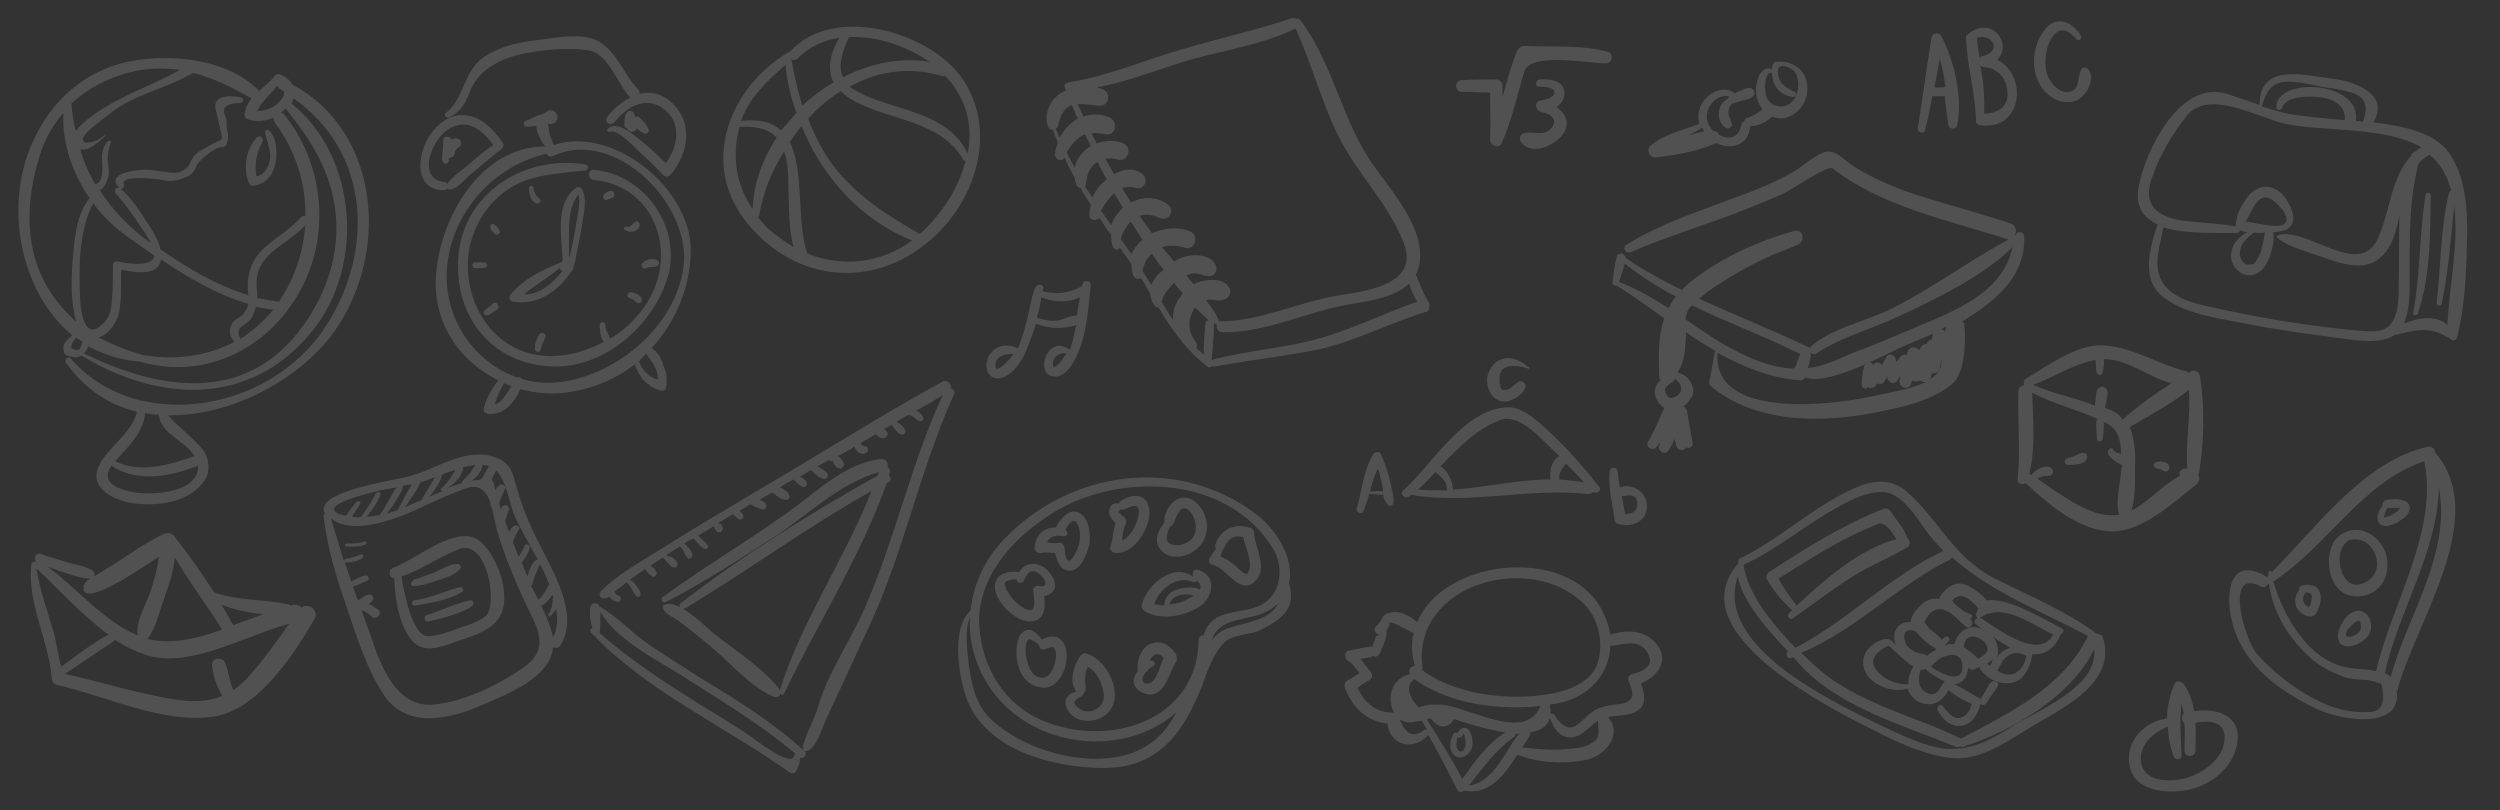 <svg id="Layer_1" xmlns="http://www.w3.org/2000/svg" viewBox="-467 345.8 343.1 111.2"><rect x="-467" y="345.8" width="343.1" height="111.2" fill="#333333" stroke="none"/><style>.st0{opacity:.15}.st1{fill:#fff}</style><g id="XMLID_69421_" class="st0"><g id="XMLID_69657_"><path id="XMLID_69673_" class="st1" d="M-452.4 364.5s0 .1 0 0c.1.1.1 0 0 0z"/><path id="XMLID_69659_" class="st1" d="M-426.9 357.4c-.3-.6-.9-1.1-1.7-1.4-.4-.1-.7.1-.8.4 0 0-.1 0-.1.1-.6.6-1.3 1.2-1.9 1.8-4.2-4.3-11.5-5.1-17.1-4.2-6.7 1.1-11.6 5.5-14.2 11.6-3.7 8.7-1.5 20.2 5.6 26.1-.4.5-1.1.9-1.2 1.5 0 .3 0 .9.2 1.1.3.3.8.3 1.2.4.4.1.7 0 1.1-.2 10.7 6.5 23.2 7 31.6-3.3 7.3-8.9 6.3-24-2.8-31.3.1-.2.2-.5.3-.7 10.4 7.3 11.2 20.8 4.4 31.3-5.3 8.2-16 12.3-25.1 10.2h-.2c-3.6-.9-7-2.7-9.7-5.8-.3-.4-.9.1-.7.5 2.6 3.7 6 5.9 9.8 6.8-.6 2.9-4.2 5-5.3 7.6-1.3 3.1 2.5 4.7 5 5 3.3.4 7.6-.2 9.6-3.2.8-1.2.6-3-.2-4.1-1.4-1.8-3.3-3-4.8-4.8 8.3.1 17.2-4.5 22.1-10.6 8.4-10.7 7.3-28.2-5.1-34.8zm-2 .1c0 .2.1.4.3.5.2.1.4.2.6.4v.1c0 .6-.5 1.1-.8 1.4-.7.7-1.9 1.2-2.9 1.1.6-1.3 1.9-2.3 2.8-3.5zm-11.6-1.7c2.8.7 5.4 2 8 3.5-.4.6-.8 1.2-.9 2-.1.4.1.8.5.9 1.2.4 2.4.2 3.5-.3-.1.2-.1.4.1.7 2.9 3.9 4.3 8.4 4.2 12.9-.2-.1-.4-.1-.6.1-3 3.4-6.9 3.9-7.3 9 0 .6 0 1.2.1 1.7-4.3-1.3-8.4-3.7-12.1-6.3-.2-1.1-.8-2.1-1.5-3.2-1.1-1.6-2.4-3.9-4-5.1.3.1.6-.2.5-.6-.6-1.4 5-.7 5.3-.6 1.3.3 2.3 0 3.5-.5.6-.3 1-.9 1.2-1.5s2.6-2.6 3.4-2.5c.3 0 .6-.1.7-.4.5-1.4-.1-1.8 0-3.1 0-.3-.1-.5-.2-.8-.7-1.5.8-1.7 2.1-1.8.4 0 .5-.6.1-.7-1.1-.3-4-.5-3.5 1.6.2.9.4 1.7.6 2.6.5 2 .3 1.4-1.3 2.3-.7.4-2 1-2.4 1.7-.6.9-.4 1.4-1.8 2-1.1.4-3.5-.4-4.9-.3-1.4 0-5.4.6-3.4 2.5-.4-.2-.9.4-.5.8 1.3 1.4 2.4 3 3.4 4.5.5.7 1 1.5 1.4 2.2h-.1c-2.9-2.1-5.2-4.5-6.9-7.2.1 0 .1-.1.2-.1.5-.4.8-1.1 1-1.9.1-.6 0-1.2-.1-1.8-.1-1 .1-1.8.4-2.7.1-.2-.2-.4-.4-.2-.6.6-.8 1.4-.8 2.2 0 .9.4 3.3-.9 3.7-.9-1.5-1.6-3.1-2.1-4.8 1.2.3 2.5-1 3.4-1.8.1-.1 0-.2-.1-.1-1.6 1.4-4.3 1.4-2.1-.7.9-.8 2-1.6 3-2.4 3.3-2.6 7.6-3.3 11.3-5.5-.1.1 0 .1 0 0zm5.7 36.9c-3.8 2-8.2 2.6-12.8 1.8-.1-.1-.1-.1-.2-.1-2.1-.6-3.9-1.4-5.7-2.3 1.3-.3 2.3-1.8 2.7-2.9.3-1 .4-2.3.4-3.4v-2.4c0-.9.1-.5 1.1-.4 1.2.2 3.8.5 4.3-1.2 0-.1.1-.2.1-.4 3.7 2.5 7.8 4.9 12 6.1-.1.4-.3.9-.7 1.4-.4.5-1.4.8-1.6 1.4-.5 1.1-.2 1.7.4 2.4zm-21.2-6c-.2-3.9-.2-9.3 1.8-13 1.3 1.8 2.9 3.3 4.7 4.6 1.2.8 2.4 1.7 3.7 2.6-.3 1.7-4 1-5 .8-.3-.1-.7.1-.7.5 0 1.4 0 2.9-.1 4.3-.1 1.6-.2 3-1.7 4.1-2.4 1.9-2.7-3.2-2.7-3.9zm23.6 2.6c.2-.5.4-.9.5-1.4.8.2 1.6.3 2.4.4-1.3 1.6-2.8 2.9-4.5 4-1-1.9 1-1.7 1.6-3zm.7-2.6v-.8c-.8-5.3 3.8-6.1 6.6-9.2-.2 2.9-1 5.8-2.4 8.5-.4.7-.8 1.4-1.2 2-1-.1-2-.3-3-.5zm-17.4-31c2.4-.6 4.7-.6 6.8-.3-4.5 2.5-9.4 3.9-13.3 7.3-.2.2-.7.6-1 1.1-.3-1.2-.5-2.5-.6-3.8 2.2-2 4.9-3.5 8.1-4.3zm-11.9 28.6c-2.7-5.3-2.3-11.5-.6-17 .7-2.3 1.8-4.3 3.3-6-.2 4.1 1.2 8.2 3.6 11.7-1.4 1.7-1.8 3.8-2.1 6.1-.3 2.8-.6 6.3-.1 9.2.1.6.2 1.1.4 1.7-1.8-1.6-3.3-3.4-4.5-5.7zm5 9.3c-.3.4-.8.2-1.2 0 0-.2 0-.5.1-.7.2-.3.4-.5.5-.8l.9.6c-.1.4-.2.7-.3.9zm35.1-18.1c.5 5.7-1.6 11.3-5.1 15.8-7.8 10-19.5 7.9-29.5 3 0 0 .1 0 .1-.1.2-.2.4-.5.5-.9 2 1.1 4.3 1.9 6.9 2.1h.1c8.4 2.5 16.9-1.2 21.5-8.7 4.9-7.8 4.1-18.1-1.6-25.2-.1-.1-.3-.2-.4-.3.2-.2.4-.3.6-.5 3.7 4.6 6.4 8.9 6.9 14.8zm-28.5 37.7c-1.6-.4-3.6-1.2-2.5-3.2.1-.1.1-.2.2-.3 3.5 2.4 8.1 1.5 11.9 0v.1c0 3.9-7.2 4.1-9.6 3.4zm9.1-4.8c-3.4 1.2-7.5 2.4-10.9.7.6-.7 1.3-1.4 1.9-2.1 1.1-1.3 2.1-2.8 2.2-4.5.6.1 1.2.2 1.9.2.2 2.7 3.7 3.6 4.9 5.7z"/><path id="XMLID_69658_" class="st1" d="M-430.1 363.7c-.2-.2-.6 0-.5.3.2 1.2.7 2.1.7 3.3-.1 1.2-.7 2.5-1.9 2.7-.3-1.6 0-3.2.8-4.7.3-.5-.4-1.1-.8-.6-1.5 1.7-1.8 4.1-1.1 6.1.1.2.3.5.6.5 1.6-.2 2.6-1.2 3-2.7.4-1.3.4-3.9-.8-4.9z"/></g><g id="XMLID_69637_"><path id="XMLID_69645_" class="st1" d="M-393 420.4c-1.5-2.9-2.6-5.7-3.4-8.8-.5-2-1.6-2.9-3.6-3.3-3.1-.6-6.3 1.2-9.1 2.3-2.1.8-4.4 1.1-6.6 1.6-1.1.3-8.1 1.7-6.7 4.1-.1 0-.2.2-.2.3.5 4.2 1.7 8.3 3.1 12.3 1.4 4.1 2.8 8.7 5.2 12.3 3.2 4.8 9.3 3.2 13.6 1.3 3.2-1.4 9.3-3.7 9.6-7.9.3.2.7.2 1-.2 2.7-4.3-1.1-10.3-2.9-14zm.1 2.8c.5.9.9 1.9 1.3 2.8-.5.8-.8 1.5-1.5 2.1-.2-.4-.5-.9-.7-1.3l-.3-.6s0-.1.1-.1c.2-.5.3-1 .5-1.5s.4-.9.6-1.4zm-6-12.8c1.5 1.5 1.8 4.6 2.6 6.4.7 1.5 1.9 3.6 3.1 5.8-.1 0-.2 0-.3.1-.6.5-.9 1.4-1.1 2.2-.3-.6-.5-1.2-.8-1.8.4-.7.9-1.3 1.1-2.1.1-.4-.5-.7-.7-.3-.2.5-.5 1-.8 1.5-.3-.6-.5-1.3-.8-1.9.1-.6.4-1.2.8-1.8.3-.4-.3-.8-.7-.5-.3.2-.5.5-.6.9-.2-.5-.4-1.1-.6-1.6.2-.5.3-.9.5-1.4.3-.6-.6-1.1-.9-.5-.1.1-.1.2-.1.4l-.3-.9c.2-.7.5-1.3.8-2 .2-.5-.5-.8-.8-.5-.2.2-.4.4-.5.7-.1-.4-.2-.7-.3-1.1 0-.1-.1-.2-.2-.3.1-.5.4-.9.6-1.3zm-1.9-.6v-.2c.4 0 .7.1.9.2-.4.6-.7 1.3-1.1 1.8-.4.1-.9.1-1.3.2.7-.5 1.3-1.2 1.5-2zm-2.6.1c.5-.1 1.1-.2 1.7-.3-.3.3-.5.7-.7 1-.3.4-.7.8-1.1 1.2-.1.1-.1.2-.1.3-.6.2-1.2.4-1.9.6 1-.6 1.9-1.5 2.1-2.8 0 .1 0 .1 0 0zm-1.1.4c-.5.9-1.1 1.8-1.9 2.5-.2.1-.1.3.1.4-.6.3-1.2.5-1.8.8.7-.8 1.3-1.7 1.7-2.7v-.3c.5-.3 1.2-.5 1.9-.7zm-2.8 1l-1.8 3v.1c-.8.3-1.5.7-2.3 1 .7-1.1 1.6-2.2 2.1-3.4.7-.2 1.3-.5 2-.7zm-4.5 1.2c.4-.1.8-.2 1.2-.2h.1c-.7 1.1-1.3 2.4-1.9 3.5-.5.2-1 .3-1.5.5.8-1 1.5-2.2 2.1-3.3.1-.3.1-.4 0-.5zm-5 1.1c1.4-.4 2.8-.7 4.2-.9-.8 1.2-1.4 2.6-2.3 3.8-.6.1-1.2.2-1.8.2.8-.9 1.5-1.9 1.9-3 .1-.3-.4-.6-.6-.2-.6 1.1-1.3 2.3-2.1 3.3-.4 0-.8 0-1.2-.1.3-.6.8-1.1 1.1-1.7.2-.3-.2-.6-.5-.3-.5.6-1 1.2-1.4 1.9-.3-.1-.5-.1-.8-.2-2.9-1.1 2.5-2.5 3.5-2.8zm21.2 24.1c-3.4 2.3-7.8 4.4-11.9 4.8-6 .5-7.8-7.3-9.4-11.6-.2-.5-.3-.9-.5-1.4.5.2 1 .5 1.4.9.6.6 1.6-.4.9-.9-.4-.3-.8-.6-1.3-.8.2-.2.5-.3.6-.6.1-.2 0-.6-.3-.7-.7-.1-1.2.5-1.8.8-.2-.6-.4-1.3-.7-1.9.7-.2 1.3-.5 2-.8.4-.2.1-.8-.3-.7-.7.1-1.3.5-1.9.8l-.9-2.7c0 .1.1.1.2.1.8 0 1.6-.2 2.2-.6.3-.2.1-.6-.2-.5-.6.2-1.3.5-2 .6-.2 0-.3.2-.3.3-.6-2-1.2-3.9-1.8-5.9 3.1 2.7 10-.3 12.7-1.6 1.9-.9 3.9-1.8 5.9-2.5 1.8-.6 2.7.4 3.3 1.9v.4c0 .2.1.3.2.4.3 1.1.5 2.2.7 3.1 1.2 4 2.8 7.7 4.6 11.4 1.8 3.5 1.9 5.6-1.4 7.7zm4.5-4.4c-.3-1.5-.9-2.9-1.6-4.3.6-.4 1.2-1 1.5-1.6 0 .1.1.2.1.3v.1c-.1.8-.1 1.5-.6 2.2-.2.2.1.6.3.3.3-.3.5-.6.7-.9.3 1.3.2 2.7-.4 3.9z"/><path id="XMLID_69642_" class="st1" d="M-401.1 420.1c-3.1-2.6-8.9 2.6-11.9 3.6-.8.3-.6 1.4.1 1.5.1 3.1 1 8.4 3.7 9.4 1.6.6 3.8-.4 5.2-.9 1.6-.5 3.8-1.2 5-2.5 2.7-2.7.4-9-2.1-11.1zm1.1 9.8c-.5 1-2.8 1.7-3.7 2-1.4.5-2.9 1.1-4.4 1.2-2.2.3-3.4-5.6-3.8-8.2 2.8-.9 5.3-2.8 8.1-3.8 3.5-1 4.9 6.5 3.8 8.8z"/><path id="XMLID_69641_" class="st1" d="M-404.2 423.2c-1.2 0-2.5.9-3.5 1.3-.6.2-1.2.4-1.7.6-.2.1-.5.2-.7.2-.1 0-.2.2-.3.3-.2.1-.3.5 0 .6 1 .1 2-.3 3-.6 1.1-.4 2.9-.8 3.6-1.8.1-.3-.1-.6-.4-.6z"/><path id="XMLID_69640_" class="st1" d="M-404 426.4c-2.1.6-4 1.5-6.2 1.8-.4.1-.3.8.1.7 2.1-.3 4.5-.7 6.4-1.8.5-.2.2-.9-.3-.7z"/><path id="XMLID_69639_" class="st1" d="M-402.5 428.2c-2 .4-3.9 1.4-5.9 2-.6.2-.3 1 .2.9 2-.5 4.2-1 6-2.1.4-.3.1-.9-.3-.8z"/><path id="XMLID_69638_" class="st1" d="M-416.9 420.1c-.8.3-1.8.3-2.6.3-.2 0-.2.4 0 .4.9 0 1.9.1 2.7-.3.2-.1.1-.4-.1-.4z"/></g><g id="XMLID_69611_"><path id="XMLID_69632_" class="st1" d="M-377.6 393.6c3.4-3.7 5.4-8.5 5.4-13.6-.1-8.4-10.7-17-18.8-14.3-.2-.5-.5-1.1-.6-1.6-.1-.4-.1-.9-.2-1.3h.1c.6.1 1.2-.2 1.2-.9s-.8-1.3-1.4-.8c-.4.3-.9.4-1.4.6s-1 .5-1.6.7c-.4.2-.2.8.2.8s.8-.1 1.3-.1c0 .5.2 1 .4 1.4.2.5.5.9.8 1.4-9.1 0-14.7 10.3-15 18.3-.2 6.3 3.5 11.3 8.6 13.8-.9 1.1-1.6 2.4-2 3.8-.1.4.2.8.6.8 1.1.1 2.1-.3 2.9-1.1.6-.6 1.2-1.5 1.5-2.3 2.2.6 4.5.8 6.8.4 3.3-.5 6.4-1.8 8.9-3.8.6 1.8 1.8 3.1 3.6 3.6.3.1.7-.1.7-.4.2-1.1.1-2.1-.4-3.1-.2-.9-.8-1.9-1.6-2.3zm-21.5 7.7c.3-1 .7-2 1.3-2.9.3.1.6.3 1 .4-.7 1-1.2 2.2-2.3 2.5zm9.9-3.2c-2.2.4-4.3.3-6.2-.3-.1-.2-.4-.3-.6-.2-5.8-2-9.9-7.8-9.7-14.3.3-7.9 6.2-14.7 13.7-16.4.2.3.5.5.9.3 8.6-4 19.1 6.8 17.9 15.3-1.1 7.8-8.5 14.2-16 15.6zm9.9-2.7c-.1 0-.1-.1 0 0 .3-.4.7-.7 1-1.1.3.6.8 1.1 1.1 1.7.3.6.5 1.2.5 1.9-1.2-.3-2.1-1.2-2.6-2.5z"/><path id="XMLID_69631_" class="st1" d="M-385.5 369.1c-.9-.1-.9 1.3 0 1.4 7.6.7 11 8.4 8.3 14.9-1.2 2.9-3.4 5.3-6.1 6.9 0-.3-.2-.5-.3-.8-.2-.3-.3-.7-.3-1.1 0-.5-.8-.5-.8 0 0 .4.1.8.1 1.2.1.4.2.9.5 1.1-1.9 1-3.9 1.7-6 1.9-7.5.8-12.7-5.3-12.7-12.4 0-4.1 2.1-8.1 5.5-10.4 3.1-2.1 7-2.2 10.6-2.6.4 0 .6-.7.1-.8-8-1.4-16.3 3.5-17.4 11.8-1.1 8.5 4.2 15.7 13 15.9 7 .1 13.3-5.4 15.5-11.8 2.3-6.8-2.7-14.5-10-15.2z"/><path id="XMLID_69630_" class="st1" d="M-393 391.7c-.4.6-.6 1.3-.6 2 0 .4.7.6.8.1.1-.6.4-1.2.7-1.8.1-.5-.7-.7-.9-.3z"/><path id="XMLID_69629_" class="st1" d="M-399.4 387.5c-.3.4-.8.6-1.1.9-.4.4.2.9.6.6s.9-.5 1.2-.8c.4-.4-.3-1.2-.7-.7z"/><path id="XMLID_69628_" class="st1" d="M-400.6 381.8h-1.2c-.5 0-.5.8 0 .8h1.2c.6 0 .6-.8 0-.8z"/><path id="XMLID_69627_" class="st1" d="M-398.7 377c-.1-.1-.2-.2-.3-.2-.1-.4-.8-.3-.7.1 0 .4.3.8.6 1 .2.2.6.1.7-.2 0-.3-.2-.5-.3-.7z"/><path id="XMLID_69626_" class="st1" d="M-393 373c-.5-.3-.7-.9-.8-1.4 0-.4-.6-.4-.6 0 0 .8.2 1.8 1 2.1.4.2.8-.4.4-.7z"/><path id="XMLID_69625_" class="st1" d="M-383.3 372c-.3.1-.6.2-.8.5-.4.5.2 1 .6.6-.1.1.1 0 .1 0 .1 0 .1-.1.2-.1.8 0 .6-1.2-.1-1z"/><path id="XMLID_69624_" class="st1" d="M-379.9 376.3c-.4.3-.6.8-1.1.6-.3-.1-.5.4-.2.5.7.4 1.9.2 2-.7 0-.4-.4-.7-.7-.4z"/><path id="XMLID_69623_" class="st1" d="M-376.8 381.5c-.6-.3-1.6-.1-2 .4-.4.3.1 1 .5.7s1 0 1.5-.3c.3-.2.3-.6 0-.8z"/><path id="XMLID_69622_" class="st1" d="M-380.5 385.9c-.4 0-.6.7-.1.8.2 0 .4.2.6.3.2.2.4.4.7.4.2 0 .4-.2.4-.4 0-.7-1.1-1.1-1.6-1.1z"/><path id="XMLID_69618_" class="st1" d="M-387.3 371.6c-.1-.1-.4-.2-.5-.1-3.1 1.9-2.1 6.9-2 9.8 0 .1 0 .2.1.2l-.1.1c-.1 0-.1.1-.2.2-2.5 1-5.2 2.3-6.9 4.4-.3.3-.2.9.3 1 3.2.6 6.2-1.4 7.9-4 0 0 0-.1.1-.1.1-.1.1-.2.2-.3.1-.1.1-.2.1-.3.1-.2.1-.3.1-.5 0 0 .1-.1.1-.2.4-2 .8-3.9 1.1-5.9.2-1.3.6-3.3-.3-4.3zm-7.8 14.6c1.6-1.3 3.3-2.3 4.9-3.6.1.2.2.3.4.4-1.4 1.7-3.2 3.3-5.3 3.2zm7.2-9.8c-.2 1.5-.6 3.1-.9 4.6h-.1c.1-2.6-.5-6.4 1.3-8.5.3 1.1-.2 3.3-.3 3.9z"/><path id="XMLID_69615_" class="st1" d="M-398 365.4c-1.3-1.9-3-3.7-5.4-3.8-1.9-.1-3.5 1.2-4.5 2.6-1.8 2.4-2.5 7.7 1.8 7.7.2 0 .4-.1.5-.3 0 .1.1.2.3.2.9.1 2.2-1.5 2.8-2 1.5-1.2 2.9-2.5 4.4-3.6.1-.2.3-.5.1-.8zm-4.8 3.1c-.7.6-2.4 1.7-2.8 2.6 0-.2-.2-.3-.4-.3-3.1-.4-2.3-3.8-1-5.7.8-1.2 2-2.1 3.4-2.2 1.8-.1 3.3 1.4 4.3 2.8-1.2.8-2.4 1.8-3.5 2.8z"/><path id="XMLID_69614_" class="st1" d="M-404.6 364.8c-.2.1-.3.1-.4.2-.2-.6-1.2-.6-1.2.1.1.9-.2 1.8-.1 2.7 0 .6.9.6.9 0v-.3c.3 0 .7-.2.8-.6 0-.5.3-.7.7-1 .5-.5-.1-1.3-.7-1.1z"/><path id="XMLID_69613_" class="st1" d="M-374.8 359.9c-1.4-1.3-2.9-1.6-4.4-1.2 0-.2 0-.4-.2-.6-2.1-2.2-2.8-5-5.4-6.6-2.2-1.3-6.1-.5-8.4-.2-2.6.3-5 .8-7.2 2.2-3.1 2-2.8 5.8-5.4 7.8-.4.3.1.8.5.6 1.7-.9 2.2-2 2.9-3.8 1.3-3 4.5-4.4 7.5-5 2.8-.5 5.8-.8 8.6-.4s4 4.6 5.8 6.5c-1.2.6-2.4 1.6-3.2 2.7-.5.7.6 1.3 1.1.6 1.8-2.3 4.7-3.7 7.1-1.4 2.1 2 1.4 5-.1 7.1-1.4-1.3-2.7-2.6-4.2-3.7-.9-.7-2.8-2.1-3.8-1-.2.2.1.5.3.4.9-.5 3.3 2 3.8 2.5 1.2 1.1 2.4 2.2 3.5 3.4.3.3.7.3 1 0 2.5-2.9 3.2-7.1.2-9.9z"/><path id="XMLID_69612_" class="st1" d="M-378 363.5c-.2-.4-.3-.6-.6-.9-.2-.2-.5-.7-.9-.8h-.4v-.2c-.1-.7-.9-.8-1.2-.2-.2.5-.2 1.1-.2 1.6 0 .3.2.4.4.4.1.7 1.1.6 1.3 0 .3.3.6.5 1 .7.3.2.8-.2.6-.6z"/></g><g id="XMLID_69602_"><path id="XMLID_69604_" class="st1" d="M-130.8 366.9c-2.2-3.2-6.9-3.8-10.4-4.3h-.1c2.3-3.7-2.2-5.6-5.6-6-4-.5-10-2.2-10 3.6-1.5-.5-2.9-1-4.4-1.5-6.5-2.1-11.3 7.8-12.2 12.8-.5 2.7.7 4.2 2.6 5.1-1.1 3.4-2.4 7.9 1.1 10.2 3 2.1 6.8 2.6 10.4 3.3 4.4.9 8.9 1.5 13.4 2.1 2.4.3 5.5.9 7.6-.4 2.5-.6 4.8-1.3 7.1.2.1.1.3.1.4.1.2.5 1 .6 1.1 0 1.2-4.7 1.3-9.7 1.4-14.5 0-3.6-.3-7.5-2.4-10.7zm-22.3-9.9c1.6 0 3.2.4 4.7.7 1.4.2 2.8.4 4.1.8 2.3.7 2.2 2.2 1.6 4-.3 0-.7-.1-1-.1.9-5.4-10.8-6.2-10.9-1.9 0 .5.7.5.8.1.5-1.6 3.4-1.6 4.7-1.5 2 .1 4.1 1 3.9 3.2-2.2-.2-4.4-.4-6.6-.7-1.7-.2-3.2-.7-4.8-1.2.6-1.9 1.2-3.3 3.5-3.4zm15.3 27.5c0 1.9.1 4.4-1.2 5.9-1.1 1.3-3.7.8-5.1.7-6.4-.6-12.9-1.7-19.2-3.1-2.8-.6-6.4-1.4-7.4-4.5-.6-1.9.2-4.4.6-6.5 3.2 1 7.7.7 10.1.8.2 0 .4-.2.4-.4.3.1.6.2 1 .3-1 .5-1.8 1.3-2.1 2.4-.3 1 0 2.1.8 2.8.7.7 1.8.9 2.7.4 1.3-.7 1.8-2.4 2.1-3.7.1-.6.2-1.2.1-1.8v-.1c.4-.1.8-.1 1.2-.2 2.5-.6 1.4-3.2.4-4.6-1.5-2-3.8-1.9-5.2 0-.7 1-1.5 2.3-1.5 3.5-.1.1-.1.3 0 .5-2.1-.4-4.1-.5-6.3-.7-3.7-.3-6.8-1.7-5.3-5.9 1-3 2.8-6.1 4.8-8.6 3.1-3.8 9.8.3 13.6 1.1 5.2 1.1 13.5.3 18.6 3.2-.3.2-.5.4-.8.6-.2 0-.5.2-.6.5 0 .1 0 .1-.1.2-2.7 3-2.8 7.7-4.5 11.3-2.6 5.5-9.8-1.8-13.7-.5-.1 0-.2.2-.1.3 1.5 1.3 4.1 1.9 6 2.6 2 .7 4.6 1.7 6.7 1 2.6-.9 3.5-3.6 4.1-6.6-.1 2.9 0 6-.1 9.1zm-21-8.3c1-1.7 1.9-4.6 4-2.7.6.5 1.7 1.6 1.6 2.5-.1.8-1.1.8-1.7.8-1.4-.1-2.6-.4-3.9-.6zm2.7 1.5c-.2.4-.2 1-.3 1.4l-.3 1.2c-.2.5-.5 1.1-.8 1.5-.2.2-.2.2-.4.3h-.8c-.1 0-.2-.1-.2-.1s-.1 0-.1-.1l-.2-.2-.1-.1c0-.1-.1-.2-.1-.2l-.1-.2c0-.1-.1-.2-.1-.3v-.5c0-.1.1-.4.1-.6l.3-.6c.3-.5.9-1 1.4-1.4l.1-.1c.5.1 1.1.1 1.6 0zm25 12.7c-1.6-1.4-4-1-6-.2.9-2 .8-4.5.8-6.6 0-5.2-.1-10.2 1.2-15.3.4-.5.8-.9 1.4-1.2.1 0 .1-.1.1-.1 1.1.9 2 2.1 2.6 3.7.1.4.3.8.4 1.3-.1 0-.3.1-.3.3-1.2 4.9-1.1 10.1-1.7 15.1 0 .4.6.5.7.1.9-4.4 1.3-9 1.7-13.5.7 5.3-.7 11.1-.9 16.4z"/><path id="XMLID_69603_" class="st1" d="M-134.1 372.5c-.9 5.4-.7 10.8-1.7 16.2-.1.4.4.5.6.2 1.8-5.2 1.7-10.9 1.8-16.3 0-.4-.6-.5-.7-.1z"/></g><g id="XMLID_69584_"><path id="XMLID_69597_" class="st1" d="M-138 440.6c2.3-9.1 12.9-23.8 5.2-32.7v-.2c-.1-.3-.4-.5-.7-.6h-.3c-8.8 2-15.2 11-21.4 17.2-.1-.2-.5-.2-.5.1v.4l-.1.1-.1.1-.1-.1c-4.5-2.6-5.5 1.3-4.9 5.1 1.1 6.6 6.3 10.5 12.1 13.2 3.3 1.5 11.6 2.8 10.7-2.7.1.2.1.1.1.1zm3.7-31.5c2 9.5-4.5 19.6-6.6 28.8-1.4-.3-3.1-.3-4.1-.5-5.2-1.1-8.6-6.9-10-11.8 7.5-4.9 12.1-13.6 20.7-16.5zm-8 34.4c-5.4.4-11.6-4.2-15-8-1.7-2-4.5-11.9.6-9.2.5.2.9-.1 1-.4 0 0 .1 0 .1.1.6 4 2.7 7.4 5.7 10.1 1.3 1.2 3 2 4.6 2.6.8.3 1.7.3 2.5.4.6 0 1.3.1 1.9.3.2.1.4.2.6.2h.1c.7 2.8 0 4.1-2.1 3.9zm10-30.8c.7 3.7.2 7.2-1.1 11.3-1.6 5-4.1 9.6-5.5 14.7-.2-.2-.5-.4-.8-.5 1.8-8.4 7.3-16.8 7.4-25.5z"/><path id="XMLID_69594_" class="st1" d="M-139.7 421.4c-.9-2.2-3.6-3.7-5.7-2.4-3.1 1.2-2.8 9.4 2.6 8.6 3-.5 4.1-3.6 3.1-6.2zm-3.5 4.6c-1.7.4-2.6-1.6-2.7-3-.1-1.4.3-2.4 1.3-3.1 1.5-.3 2.7.2 3.5 1.8.9 2-.1 3.9-2.1 4.3z"/><path id="XMLID_69591_" class="st1" d="M-137.1 414.5c-.3-.1-.7-.2-1-.2-.5 0-1.3 0-1.7.3-.2.2-.3.4-.2.6-.4.5-.8 1.2-.7 1.8 0 .7.6 1 1.2 1 .6-.1 1.3-.3 1.8-.7.5-.3 1.1-.7 1.3-1.3.3-.6 0-1.3-.7-1.5zm-.8 1.4c-.1.1-.2.2-.3.2l-.1.1c-.1.1-.1.1-.2.1-.2.2-.5.3-.8.4h-.1c-.1 0-.1 0-.2.1h-.2v-.2c0-.1.1-.2.1-.3.1-.2.2-.5.3-.8h1.8s0 .1-.1.1c-.1.2-.1.2-.2.3z"/><path id="XMLID_69588_" class="st1" d="M-142.2 430.1c-1.2-1.2-2.9.1-3.4 1.3-.1.1-.2.3-.2.4-.3.5-.4 1.1-.3 1.7.4 1.8 2.9.8 3.7 0 1-.8 1.1-2.4.2-3.4zm-1.1 2.5c-.3.3-.8.6-1.3.6-.3 0-.3 0-.4-.2-.1-.2 0-.5.1-.7 0 0 .1 0 .1-.1.4-.4.7-.9 1.2-1.1.2-.1.2-.1.3-.1h.1c-.1 0 0 0 0 0 .1.1.2.4.2.7.1.3-.1.7-.3.9z"/><path id="XMLID_69585_" class="st1" d="M-148.6 427.2c-.3-1.2-1.7-1.3-2.6-1-.2.1-.3.3-.2.5-.6.7-.8 1.6-.4 2.5.4.7 1.5 1.5 2.3 1.1.5-.2.6-.9.8-1.3.2-.6.3-1.3.1-1.8zm-1.2 1.1c0 .2-.1.4-.2.6 0 .1-.1.1-.1.2h-.1c-.2-.1-.4-.3-.5-.4-.4-.6-.2-1.1.1-1.6.4 0 .8.1.9.5 0 .1-.1.5-.1.7z"/></g><g id="XMLID_69573_"><path id="XMLID_69574_" class="st1" d="M-335 356.5c-4.5-6.4-17.6-10.1-23.5-3.7-8.4 4.8-12.7 15.6-5.8 23.8 6.6 7.9 17 8.9 24.8 2.3 6.5-5.4 9.5-15.3 4.5-22.4zm-15.5-5.6c3.8-.2 7.9 1.2 11.1 3.4-4-.7-8.2.2-11.9 2.1-.8-1.6 0-3.7.8-5.5zm-7.9 3c.2.2.6.2.9-.1 1.6-1.6 3.6-2.5 5.7-2.8-1.3 2.1-1.7 4.3-.8 6.1-1.5.9-3 2-4.3 3.2-.6-2-1.1-4.2-1.5-6.4 0 .1 0 .1 0 0zm-.8.8c.2 2.2.7 4.4 1.5 6.6l-2.1 2.4c-1.2-1.1-2.9-1.6-5.5-1.3 1.1-3.2 3.6-5.5 6.1-7.7zm-6.3 8.5h.2c2.4-.1 3.9.4 4.9 1.5-2 3-3.2 6.4-3.3 9.8-2.3-3.3-2.9-7.4-1.8-11.3zm2.5 12.4c.1-.1.2-.2.2-.3.5-3 1.7-6 3.4-8.7.5 1.3.6 2.9.6 4.7.1 2.8 0 5.7.7 8.4-1.2-.7-2.4-1.6-3.6-2.6-.4-.5-.9-1-1.3-1.5zm6.8 5c-1.5-4.2-.4-11.3-2.4-15.3.5-.7 1-1.5 1.6-2.2 2.8 6.9 8.1 12.9 15.2 15.7-4.4 3.2-9.7 3.7-14.4 1.8zm16.3-3.5c-.3.3-.6.6-.9.8-4.5-2.6-8.5-5.1-11.8-9.3-1.5-2-2.6-4.2-3.5-6.5 1.3-1.5 2.9-2.8 4.5-3.8.5.5 1.1 1 1.9 1.4 5 2.7 11.7 2.6 14.9 8 .1.1.2.2.3.2-.9 3.6-3 6.8-5.4 9.2zm-3.5-16.5c-2.2-.7-4.4-1.3-6.4-2.5-.2-.1-.4-.3-.6-.4 3.7-2.1 8.1-2.8 12.6-1.5.2.1.3 0 .5 0 .6.6 1.1 1.2 1.5 1.9 1.8 2.7 2.2 5.8 1.6 8.8-1.7-3.8-5.7-5.2-9.2-6.3z"/></g><g id="XMLID_69562_"><path id="XMLID_69563_" class="st1" d="M-189.2 378.3c0-.8-1-.8-1.2-.2h-.1c.3-.5.2-1.4-.5-1.6-4.7-1.6-9.6-2.8-14.3-4.4-2.5-.9-4.9-2-7.2-3.4-1.2-.7-2.2-2.1-3.6-2.1-1.3 0-3.6 2.1-4.8 2.8-2.8 1.6-5.9 2.8-9 3.9-4.8 1.8-9.6 3.4-13.9 6.1-.6.4-.1 1.3.6 1 4.9-2.1 10.1-3.7 15.1-5.6 2-.8 4-1.6 6-2.5.9-.4 5.9-3.9 6.6-3.4 6.8 5.3 15.9 7.1 23.9 9.7.1 0 .2 0 .2.1-5.6 3-10.7 6.9-16.5 9.7-3.4 1.6-7.9 2.5-10.6 5-.1.1-.1.1-.1.2l-.1-.1c-5-2.4-10.1-4.4-15.1-6.7.4-.3.7-.6 1.2-1 2.7-1.9 5.7-3.6 8.8-5 1.3-.5 2.6-1 3.5-1.4 1.2-.5.7-2.3-.5-1.9-5 1.4-10 3.7-14.1 6.9-.5.4-.9.8-1.3 1.2-2.6-1.3-5.2-2.7-7.7-4.4 0-.1-.1-.3-.2-.4-.1-.1-.2-.2-.4-.2-.1 0-.2 0-.3.1-.2 0-.4.2-.3.4-.4 1.1-.4 2.3-.6 3.4-.1.4.3.6.6.5 2.2 1.4 4.3 2.9 6.5 4.5-.8 2.3-.8 4.8-.7 7.8 0 .3.1.5.2.7-.5.4-.8.9-.8 1.6 0 .9.6 1.7 1.3 2.2-.7 1.5-1.3 3.1-2.2 4.6-.5.8.7 1.4 1.2.7.1-.2.2-.4.4-.6 0 .2-.1.4-.1.6-.1.7.8 1.2 1.3.5.3-.5.6-1 .8-1.6.1.4.2.7.3 1.1.2.6 1.1.6 1.3.1.4.2.9 0 .9-.5-.2-1.5-.6-3.1-.8-4.6-.1-.3-.3-.4-.5-.5.6-.4 1-1 1.3-1.6.4-1.2-.7-2.9-2-3v-.2c1-1.5 1-3.5 1.1-5.4 1.3.9 2.7 1.8 4.1 2.6-.1 0-.2.1-.2.3-.2.9-.5 3.1-.7 3.7-.1.2 0 .7.2.8 6.3 5.2 15.4 5.1 23.1 3.5 3.5-.7 7.1-1.5 9.9-3.7 1.9-1.4 2-6 1.8-8.1 0-.3-.1-.5-.3-.6 4.3-2.6 8.7-6 8.5-11.6zm-55.6 6.2c.3-.8.5-1.7.8-2.5 2.2 1.7 4.5 3.2 7 4.5-.4.5-.7 1-1 1.6-2.2-1.4-4.4-2.7-6.8-3.6zm8.5 14.9c-.2.6-.9 1.1-1.5 1-.4-.1-.6-.6-.7-.9-.1-.6.7-1.1 1.1-1.3.1-.1.2-.2.2-.3 0 0 0-.1.1-.1.4.4 1 .8.8 1.6zm.6-9.8c.1-.4.2-.9.4-1.3.1-.2.3-.4.5-.6 4.9 2.4 10.1 4.3 14.9 6.7-1.1 2 .1 2.3-3.2 1.7-2.9-.6-5.6-2-8.1-3.5-1.6-1-3.1-2-4.5-3zm25.6 10.6c-5.5 1.2-21.8 3.2-21.2-5.9v-.1c3.6 2 7.3 3.5 11.4 3.8.3 0 .5-.2.7-.4 1.8.7 5.2-.5 8.2-1.8 0 0 0 .1-.1.1-.3 1-.4 1.8-.4 2.8 0 .4.7.6.8.2.3.3 1 .2 1.2-.3 0-.1.1-.1.1-.2.3.2.8.1 1-.2.1-.2.3-.5.4-.7v.1c.1.7 1 1.1 1.4.4.1-.2.3-.4.4-.6 0 .2 0 .4-.1.6-.2 1 1.3 1.5 1.6.4 0-.1.1-.3.1-.4.3.2.8.2 1.1 0 .2.2.6.3.9.2-2.3 1.1-5.8 1.6-7.5 2zm10-8.9c-.1-.2-.3-.3-.6-.3.3-.1.5-.2.8-.4 0 .2-.1.5-.2.7zm-1.6.3c-.1.3-.1.5-.2.8-.3 0-.6.3-.7.6-.3 0-.6.1-.8.5-.1.1-.1.2-.2.4-.4-.6-1.4-.6-1.6.2 0 .1-.1.2-.1.4-.3-.1-.7 0-.9.3-.2.3-.4.5-.6.7v-.3c-.1-.7-1-1-1.3-.4-.2.4-.4.7-.6 1.1-.3-.4-.9-.5-1.2 0-.1-.2-.3-.4-.5-.4 2.1-.9 3.9-1.9 4.7-2.2 1.2-.5 2.6-1.1 4-1.7 0-.1 0 0 0 0zm-.5 6.3c.1-.1.2-.2.2-.4s.1-.3.2-.5c.4.1.9-.1 1-.7.1-.3.1-.6.2-1l.1-.1v-.1c0 .2-.1.5-.1.7-.1.9-.7 1.5-1.6 2.1zm-3.5-6.5c-2.2.9-4.4 1.9-6.7 2.7-1.5.6-4.4 2.1-6.5 2.2.2-.5.3-1.1.4-1.6v-.5c.2.2.5.3.8.1 3.3-2.2 7.4-3.3 11.1-5 5.1-2.4 11.7-5.5 15.8-9.6-1.4 6.8-9.1 9.2-14.9 11.7z"/></g><g id="XMLID_69553_"><path id="XMLID_69559_" class="st1" d="M-200.6 350.7c-.3-.5-1.2-.4-1.3.2-.7 4.1-1.2 8.3-1.9 12.4-.1.7.9 1 1 .3.4-1.5.7-3 1-4.6h1.7c.1 1.3.3 2.6.5 4 .1.6 1.1.6 1.2 0 .8-3.8-.4-8.9-2.2-12.3zm-.1 7.1h-.8c.2-1.3.5-2.6.7-4 .4 1.3.6 2.6.8 3.9-.3.1-.5.1-.7.1z"/><path id="XMLID_69555_" class="st1" d="M-192.9 354c2.2-2.2-.8-6.1-3.9-3.6l-.1.1c-.2.1-.3.3-.3.5.2 3.9 1.3 7.6 1.4 11.5 0 .3.4.5.7.5h.1c5.6.6 6.3-6.9 2.1-9zm-2-.5c-.2 0-.3.1-.4.3-.2-1-.3-1.9-.4-2.8 2.2-.7 3.5 1.9.8 2.5zm.2 7.9c.1-2.2-.1-4.4-.5-6.6.1.1.3.2.5.2 1.9.2 3.1 1.5 3.2 3.4.2 2.1-1.4 3-3.2 3z"/><path id="XMLID_69554_" class="st1" d="M-180.2 355.6c-.2-.5-1-.8-1.2-.2-.5 1-.1 2.6-1.5 3-1.1.3-2.2-.7-2.7-1.5-.9-1.3-.8-3.1-.4-4.6.2-.8.7-1.6 1.3-2.1 1-.7 2.1.3 2.7 1 .3.3.8-.1.6-.5-1.2-1.9-3.4-2.9-5-.8-1.5 1.9-1.9 4.8-.9 7 .7 1.6 2.4 3.1 4.3 2.9 1.9 0 3.5-2.5 2.8-4.2z"/></g><g id="XMLID_69545_"><path id="XMLID_69548_" class="st1" d="M-165.2 410.7c.7-4.3.8-9.1.1-13.4-.1-.6-.9-.8-1.3-.5-.1.1-.2.1-.3.2-.1-.2-.3-.3-.5-.3-3.8-1-7.2-3.3-11.2-3.5-3.6-.2-7.7 2.9-10.6 4.6-.3.2-.3.5-.2.8l-.1.1c-.4.1-.7.4-.7.8-.1 4.1.3 8-.1 12.1-.1.6.7.8 1.1.5 3 2.8 7.1 6.3 11.3 6.6 4.4.4 8.8-3.8 12.1-6.4.5-.4.5-.9.3-1.3 0-.2.1-.2.1-.3zm-12.5-2.6c.2.4.6.7 1 1 .3.2.6.4.9.5-.2 2.5-.9 5.1-.4 6.7 0 0 0 .1.1.1-.3.1-.5.1-.8.1-3.2.3-7.4-2.9-10.5-5l.6-.3c.5-.2 1.1.1 1.4-.3.2-.2.2-.5 0-.8-.5-.5-1.4-.2-1.9.1-.4.2-.7.5-.9.8-.1-.1-.2-.1-.3-.2.9-3.6.5-7.4.4-11.1 2.9 1.5 6.1 2.3 9 3.6 0 0-.1 0-.1.1-.2.4-.1.8-.1 1.2 0 .5.1.9.1 1.4s.7.5.8 0c0-.4.1-.8.1-1.3 0-.3.1-.7 0-1l.6.3c1.4.8 1.8 2.3 1.8 4.1-.4-.1-.8-.2-1.1-.6-.1-.5-.9 0-.7.6zm-.4-6.3c.1-.4.1-.8.2-1.1.1-.5.3-1.1 0-1.5-.3-.4-.7-.5-1.1-.1-.4.3-.3 1-.4 1.5 0 .3-.1.6-.1.9-.1-.1-.3-.1-.4-.2-2.7-1-5.5-1.5-8.1-2.7 2.9-1 5.6-2.9 8.6-3.4 0 .5.1 1.1.1 1.6.1.6.9.6.9 0 .1-.5.2-1.2.1-1.7 3.2-.1 6.2 2.5 9.3 3.3-2.3 1.5-4.6 3.1-6.7 5-.4-.8-1.4-1.3-2.4-1.6zm3.4 2.6c2.7-1.6 5.6-3.1 8.1-5.1.3 3.6-.5 7.2-.2 10.8h-.4c-.2 0-.4.2-.6.4-.1.2-.1.4 0 .6-2.4 1.2-4.3 3.6-6.7 4.8.6-1.8.5-4.1.5-5.8.1-1.9 0-3.9-.7-5.7z"/><path id="XMLID_69547_" class="st1" d="M-180.9 408c-.4-.2-.8.1-1.2.3-.4.2-.8.3-1.2.4-.5.1-.4.9.1.9s.9 0 1.4-.1 1-.2 1.2-.8c.1-.4 0-.6-.3-.7z"/><path id="XMLID_69546_" class="st1" d="M-171 409.2c-.6.1-.6.8 0 .9.2 0 .3.1.5.1.3.1.4.3.7.3.4 0 .6-.4.5-.7-.2-.7-1.2-.7-1.7-.6z"/></g><g id="XMLID_69539_"><path id="XMLID_69542_" class="st1" d="M-356.6 448.9c-4.2-3.9-9.1-6.9-14-9.9-2.4-1.5-4.9-3.1-7.3-4.7-2.3-1.6-4.3-3.8-6.7-5.2h-.1c-.1-.2-.2-.5-.5-.5h-.3c-.3 0-.5.4-.5.6-.1.9 0 1.9.3 2.8-.2.1-.4.3-.2.6 7.8 8.2 18.3 12.8 27.4 19.3.2.1.6 0 .7-.2.5-1 .5-.9.6-1.9.5.2 1.1-.5.6-.9zm-1.4.6c-.4 1.8-5.6-2.4-6.5-3-2.3-1.5-4.6-2.9-6.9-4.3-4.6-2.9-9.2-5.9-13.3-9.5.1-.9.1-1.9.1-2.9 2.2 3.8 7.8 6.6 11.3 8.8 5.3 3.4 10.7 6.6 15.4 10.6 0 .1-.1.2-.1.3z"/><path id="XMLID_69541_" class="st1" d="M-336.5 399.1c.1-.6-.5-1.3-1.2-.9-8.2 4.5-16.1 9.5-24.1 14.2-5 3-10 5.9-14.9 9-2.7 1.7-5.6 3.3-7.8 5.5-.2.2-.3.6-.1.8.1.1.1.2.2.2h.1c.2.1.5 0 .7-.1.1-.1.2-.1.2-.2.2.4.6.7 1.1.8.4.1.7-.5.3-.8-.3-.1-.6-.3-.7-.6.6-.4 1.1-.8 1.7-1.3.6.5.8 1.3 1.3 1.9.3.3.7 0 .6-.4-.1-.5-.4-.8-.7-1.2-.2-.3-.5-.5-.8-.6l2.1-1.5c.3.4.6.8 1 1s.7-.2.6-.6c-.2-.4-.5-.6-.8-.9.6-.4 1.1-.7 1.7-1.1.3.4.7.8 1.1 1.2.3.3.9.3.9-.3 0-.4-.5-.7-.7-.9-.2-.1-.3-.1-.5-.1-.1-.1-.2-.2-.4-.2.6-.4 1.3-.8 1.9-1.2.5.4.6 1 1 1.5.3.4.8 0 .7-.4-.1-.6-.6-1.1-1.1-1.5.4-.3.8-.5 1.3-.7 0 0 0 .1.1.1.4.5.8 1 1.3 1.3.3.2.8-.2.5-.5-.4-.5-.9-.9-1.3-1.3.7-.4 1.5-.9 2.2-1.3v.1c.1.2.2.6.5.7.2.1.5.1.6-.2.1-.2.1-.4 0-.6-.1-.3-.3-.4-.5-.3l-.1-.1c.7-.4 1.4-.8 2-1.2.1 0 .1 0 .2.1.3.2.5.5.8.6.4 0 .6-.2.5-.5 0-.3-.3-.5-.5-.7l1.5-.9c.5.3 1.1.6 1.7.7.5.1.6-.7.3-.9-.3-.2-.5-.3-.8-.4.6-.3 1.2-.7 1.8-1 .1.1.3.2.4.3.4.3.9.7 1.5.7.4 0 .6-.4.4-.7-.2-.5-.8-.7-1.2-1h-.1c.6-.4 1.3-.8 1.9-1.1l.2.2c.3.3.6.6 1 .8.4.2.8-.2.6-.6-.2-.4-.5-.6-.9-.8l1.5-.9c.5.5 1 1.1 1.7 1.2.5.1.8-.4.5-.8-.3-.3-.6-.5-1-.7-.1-.1-.2-.1-.3-.2.5-.3 1.1-.6 1.6-.9 0 .2.3.3.4.1l.1.1c.1.2.2.5.4.7.2.2.4.3.7.3.3-.1.5-.4.4-.7-.1-.4-.5-.8-.8-1 .8-.4 1.6-.9 2.3-1.3.1.7.9 1.2 1.5.9.3-.1.5-.7.1-.9-.2-.1-.7-.1-.7-.3 0-.1 0-.1-.1-.2l2.1-1.2c.5.5 1.1.8 1.5.3.1-.2.2-.3.1-.5 0 .1 0 .1 0 0s-.1-.2-.2-.3c-.1-.1-.2-.1-.3-.2.4-.2.7-.4 1.1-.6 0 .1.1.2.1.2.3.4.6.9 1.1 1.1.4.2.8-.2.6-.6-.2-.5-.7-.8-1.1-1.1h-.1l1.5-.9c.7-.2 1.1.6 1.7.8.3.1.6-.2.5-.5-.2-.5-.6-.8-1-.9 1.2-.7 2.5-1.4 3.7-2.2-4.4 9.4-6.5 19.7-10.7 29.2-1.9 4.4-4.9 8.6-6.3 13.2-.4 1.4-1 2.7-1.6 4-.2.6-.4 1.1-.6 1.7-.1.3 0 .3.2.2 0 0-.1 0-.1.1-.2.2 0 .5.2.5 1.4 0 2.3-3.1 2.7-4l5.7-12.3c5-10.4 7.2-21.9 11.9-32.4.4-.6.1-1-.3-1.1z"/><path id="XMLID_69540_" class="st1" d="M-345 411c0-.1.1-.2.1-.3.1-.4 0-.6-.3-.8.2-.5-.2-1.2-1-1.1-5.1.7-8.8 4.6-12.8 7.4-5.6 4-11.5 7.5-17 11.5-.4.3-.1 1 .4.7 5.3-2.7 10.3-6 15.3-9.2 4.5-3 8.6-7.1 13.9-8.6-.1.2-.1.4-.2.5-9.3 5.2-18.6 11-27 17.5-.4.3.1 1 .6.7 8.7-5.2 16.8-11.2 25.6-16.1-3.7 9.4-9.6 17.8-12.6 27.4 0-.1-.1-.2-.1-.3-2.3-2.9-6.1-5.3-9-7.6-1.3-1.1-4.8-4.7-6.7-3.9-.2.1-.3.2-.2.4.2.9 1.1 1.1 1.8 1.6 1.6 1.1 3.1 2.4 4.6 3.6 2.7 2.2 5.5 5.6 8.7 7 .5.2.9 0 1-.4.1.2.4.2.5 0 4.6-9.6 10.5-18.8 14.1-28.9.1 0 .1-.1.2-.1.4-.1.4-.6.1-1z"/></g><path id="XMLID_69536_" class="st1" d="M-165.9 443.4c-.2-1.3-.6-2.6-1.4-3.7-.3-.4-1.1-.6-1.3 0-.6 1.5-1 3.1-1 4.7-2.9.4-5.5 2.8-5.2 6 .3 4 5.1 4.4 8.1 3.8 3.4-.7 6.6-3.4 6.8-7 .2-3.5-3.3-4.2-6-3.8zm-.8 9.1c-2.2.7-6.3.8-6.5-2.4-.1-2.2 1.8-3.8 3.7-4.6.1 1.4.3 2.8.8 4.1.2.6 1.2.5 1.1-.2-.1-2.4-.3-4.8 0-7.1.1.5.2 1 .3 1.4-.4.4-.3 1.1.1 1.4.1 1.2 0 2.5 0 3.7 0 1 1.5 1 1.5 0 0-1.2.1-2.5 0-3.8 1.9-.4 4.2-.2 4 2.3-.2 2.7-2.9 4.5-5 5.2z"/><g id="XMLID_69531_"><path id="XMLID_69532_" class="st1" d="M-219 357.3c-.3-2.2-2.4-3.3-4.4-3-.1 0-.2.2-.3.3-.1.2-.1.5-.1.7-1.6-.7-2.3 1.9-2.2 3 0 1 .4 1.9.9 2.5-.6.5-1.4 1-2.2 1.2-.2.1-.3.3-.3.5-.2 0-.4.2-.4.4-.2.9-.6 1.7-1.7 1.8-.5 0-1-.2-1.4-.4-.1-.3-.3-.5-.7-.5l-.3-.3c-1.7-1.9.2-4.9 2.4-4.5-.1.1-.1.2-.1.3-.5.3-1 .7-1.2 1.4-.3 1 0 2.3 1 2.7.3.1.7-.2.7-.5-.1-.6-.5-1.1-.5-1.7 0-.4.2-.9.5-1.2h.2c.4-.2.8-.3 1.2-.4.5-.1 1.1-.2 1.5-.6.3-.4.2-.9-.3-1.1-.6-.1-1 .2-1.6.4l-.6.3c-1.2-.9-2.7-.5-3.8.5-1.1 1-1.4 2.4-1.1 3.7-2.3.9-4.8 1.4-6.7 3-.6.5-.1 1.7.7 1.6 2.8-.3 5.6-.8 8.2-1.9 0 0 .1 0 .1-.1 1.9 1 4.4.5 4.7-2.2v-.1c1 0 2-.4 2.8-1.1.1 0 .1-.1.1-.2.6.2 1.2.3 1.9.2 2.1-.6 3.3-2.6 3-4.7zm-14.4 6c0 .1.1.2.1.2.1.1.1.2.2.3-.8.2-1.5.4-2.3.6.7-.3 1.3-.6 2-1.1zm12.5-3.7c-1.1 1.3-3.2 1-3.7-.6-.2-.6-.4-3.2.7-3.2h.1c0 1.6.9 3 2.8 3.3.4.1.7-.5.3-.7-1.3-.6-2.3-1.2-2.3-2.8 0-1.3 1.6-.6 2.2-.1.9 1.1.7 3.1-.1 4.1z"/></g><g id="XMLID_69518_"><path id="XMLID_69519_" class="st1" d="M-270.9 387.3c-.8-1.2-1.2-2.5-1.8-3.8.1-.2.2-.4.3-.7 1.6-5-3.5-10.6-6.1-14.3-4.4-6.2-5.5-14-10.1-20-.2-.2-.4-.2-.5-.1-.2-.1-.4-.2-.6-.1-4.8 1.6-9.7 2.7-14.5 4.1-5.4 1.5-10.5 3.8-16.1 4.7-.1 0-.1 0-.2.1-.2 0-.5.2-.4.5.1.2.1.3.2.5-.1 0-.1.1-.2.1-1.8.8-2.9 2.9-2.3 4.8.1.4.6.6.9.5-.1 0-.2.1-.1.3l.6 1.5c-.2.5-.4 1-.4 1.5-.1.7.9 1.3 1.3.5.4 1 .9 1.9 1.4 2.8 0 .3.1.6.2.9s.4.5.6.5c.4.8.9 1.5 1.4 2.3-.1.5-.2.9-.2 1.4 0 .8 1 .9 1.4.4.5.8 1 1.6 1.6 2.3 0 .5 0 1 .2 1.6.1.5.8.6 1 .2.4.6.8 1.1 1.2 1.7.1.2.3.4.4.6 0 .4 0 .9.2 1.4.1.5.7.7 1.1.5.5.7.9 1.5 1.3 2.2v.1c0 .5.5 1.8 1.1 1.7 1.8 3 3.8 5.9 6.7 8.1.2.2.5.1.7-.1.1.1.2.1.3.1 4.8-.9 9.7-1.4 14.5-2.4 5.1-1.2 9.8-3.7 14.8-5.2.1-.3.3-.8.1-1.2zm-50.7-22.6c-.1-.3-.3-.7-.4-1 0-.1-.2-.2-.3-.1.2-.1.4-.2.5-.5.3-1.3.6-2.3 1.9-2.9.3.6.5 1.3.8 1.9-1.1.6-1.9 1.6-2.5 2.6zm2.1 4.1c-.4-.7-.8-1.4-1.1-2.1.6-1.1 1.5-2 2.5-2.5.3.6.5 1.1.8 1.6-1.2.8-2 1.9-2.2 3zm2.4 4.1c-.3-.5-.7-1-1-1.5.1-.1.1-.2.1-.3.2-1.2.4-2.3 1.5-3 0 0 .1 0 .1-.1.4.8.8 1.6 1.3 2.4-.9.7-1.5 1.5-2 2.5zm2.6 3.8c-.5-.7-.9-1.3-1.4-2 .5-.9 1.1-1.7 1.8-2.4.4.7.8 1.3 1.2 2-.7.7-1.3 1.5-1.6 2.4zm2.8 4l-1.5-2.1c.3-1 .8-1.8 1.4-2.4.5.8 1 1.6 1.6 2.5-.6.5-1.2 1.2-1.5 2zm2.7 4.2c-.4-.6-.8-1.3-1.2-1.9.2-1 .6-1.8 1.3-2.4.5.8 1 1.5 1.6 2.2l-.2.2c-.6.4-1.1 1.1-1.5 1.9zm3.8 1.9c-.6.9-.9 1.9-.8 2.9-.6-.8-1.1-1.7-1.6-2.5.1-.2.2-.5.3-.8.4-.7.9-1.2 1.4-1.8.4.5.8 1 1.2 1.4-.1.3-.3.6-.5.8zm3.6 3.5c-.1 1.4-.2 2.8-.2 4.2-.3-.3-.6-.6-1-.9.1-.3.1-.6-.1-.9-1.1-1.4-1.1-2.9-.3-4.4.1-.1.2-.2.2-.3.6.6 1.3 1.2 1.9 1.8-.2-.1-.5.1-.5.5zm.1-3.3s.1 0 0 0c.9-.3 1.7.3 2.5-.1.7-.2 1.1-1 .7-1.6-.7-1.3-2.6-1.2-3.8-.9-.4.1-.7.2-1.1.4-.3-.4-.7-.8-1-1.2.2-.1.4-.2.6-.2 1-.3 1.6.3 2.5.3s1.3-.9.9-1.6c-.6-1.2-2.4-1.4-3.6-1.2-.8.1-1.4.4-2.1.8-.5-.7-1.1-1.3-1.6-2 1-.3 2.1-.2 3.1.1 1.4.5 2.1-1.8.6-2.3-1.6-.6-3.5-.4-5.1.3-.6-.8-1.2-1.6-1.7-2.4.8-.2 1.7-.2 2.7.3 1.3.6 2.3-1.1 1.1-1.9-1.6-1.1-3.5-1-5-.2-.4-.7-.8-1.3-1.2-2 .6-.2 1.2-.2 1.9 0 1 .3 1.8-1 1-1.8-1.1-1.1-2.8-.8-4-.1l-1.2-2.1c.6-.1 1.1-.1 1.7.1 1.5.4 2.1-1.8.6-2.3-1.1-.4-2.4-.3-3.5.1-.2-.5-.5-.9-.7-1.4.5-.1 1.1 0 1.8.1 1.5.4 2-1.7.6-2.3-1.2-.5-2.4-.5-3.5-.1-.3-.6-.5-1.1-.8-1.7 1-.1 2 .2 3.1.2s1.5-1.5.6-2.1c-.3-.2-.7-.3-1.1-.4 3.8-.7 7.5-2.1 11.2-3.3 5.2-1.7 10.9-2.3 15.9-4.7.1 0 .1-.1.2-.1 2.2 4.8 3.5 9.9 5.8 14.6 2.5 5.2 6.8 9.2 9 14.7 2.3 5.7-4.7 6.7-8.6 7.3-5.5.8-10.9 3.6-16.5 3.6h-.2c-.4-1.1-1.1-2-1.8-2.9zm16.4 5c-5.1 1.6-10.5 1.8-15.6 3.2.1-1.6.3-3.2.3-4.9v-.2c.1.1.2.2.4.3-.1.5.2 1 .8 1 6 .1 11.9-3 17.8-3.9 2.3-.4 5.9-.9 7.8-2.8.2.9.6 1.7 1.1 2.5-4.3 1.5-8.3 3.5-12.6 4.8z"/></g><g id="XMLID_69504_"><path id="XMLID_69508_" class="st1" d="M-239.3 434.7c-1.5-2.4-4.2-2.6-6.7-1.8-.2-1.4-.8-2.9-1.7-4.3-5.4-7.9-21.4-5.8-24.8 2.6-.9-.8-2.2-1.5-3.2-1.4-2.1.3-1.2.9-2.4 1.9-.6.5 0 1.4.7 1.2-.9.3-.6-.2-1 .9-.1.2-.2.5-.2.7-1.1.1-2.2.4-3.3.6-.6.1-.6 1-.2 1.3.7.4 1.2 1.2 1.7 1.8-.6.3-1.1.7-1.7 1-.4.2-.4.7-.3 1.1 1.1 2.7 3 4.5 5.8 4.8.3 2.8 3.3 3.9 5.5 1.7.1-.1.1-.2.1-.2 1.4 2.5 2.7 5 4 7.6.2.4.7.3 1 .1 1.9.4 3.6-.4 5-1.9.8-.8 1.4-1.8 2.1-2.8 0-.1.1-.1.2-.2 2.9 1.1 6.3 1.3 9.3.7 2.6-.5 5.2-3.4 3.1-5.9 1.4-.3 2.9-.1 4.1-.9s.9-2.5.4-3.7c1.9-.8 3.8-2.7 2.5-4.9zm-10.3-6c2 2 2.7 5.3 1.9 8-.9 3.1-5 4.2-7.7 4.5-5.2.7-12.2-.2-16.5-3.5.1-.1.2-.2.1-.4-1.4-11.4 14.9-15.9 22.2-8.6zm-6 14c-1.6 4-6.8 1.7-10.1.7-1.1-.4-2.4-.8-3.6-.9h-1.4c-.5.1-1.1.2-1.6.4-1.6-1.7-1.7-3.1-.6-3.9 4.7 3.4 11.5 4.3 17.3 3.7zm-20.1.9h-.1c-2.5 0-3.9-1.4-4.9-3.4.6-.4 1.1-.8 1.7-1.1.4-.2.4-.7.1-1.1-.5-.6-.9-1.2-1.4-1.8h.1c.8-.2 1.8 0 1.4-.6.3.6 1 .3 1.2-.2.3-.8 1-2.1.9-3.1.2-.3.4-.6.4-1s2 .7 3.3 1.4c-.3 1.4-.3 2.9.2 4.5-.6 0-1 .6-.7 1.1-2.4.6-3.3 3.1-2.2 5.3zm4.1 2.4c-1.4 1.1-2.5.6-3.3-1.5.5.4 1.2.5 1.8.4.4-.1.8-.1 1.2-.2.3.4.5.9.8 1.3-.3-.1-.4-.1-.5 0zm5.3 6.7c-1.5-2.8-3.2-5.5-4.9-8.2.2 0 .4-.1.6-.1.4.6 1 1.2 1.8 1.1.6-.1 1.1-.5 1.3-1h.1c1.2.4 4.2 1.4 7 1.8-2.5 1.6-4.2 4-5.9 6.4zm.9.9c1.9-2.4 3.6-4.8 6.1-6.6.2-.1.3-.3.3-.5h.5c-.9.9-1.6 2.5-2.3 3.4-1.1 1.7-2.6 3.5-4.6 3.7zm17-5.9c-1 .7-2.4.8-3.5.9-2.1.2-4.1 0-6.2-.2.4-.6.9-1.2 1.1-1.9v-.2c1.4-.2 2.4-.8 2.7-2 .5 1.4 1.3 2.8 3 2.7 1.4-.1 2.4-1.5 3.6-2.3 0 1.2.5 2.2-.7 3zm5.4-9.4c-.4.1-.7.6-.5.9.7 1.6 1 2.9-1.1 3.2-.9.1-1.8.2-2.7.5-2.7.8-3.7 5.1-6.4 1-.1-.2-.3-.2-.5-.1 0-.4 0-.8-.1-1.3.4-.1.8-.1 1.2-.2 4.4-.9 7-4.2 7.1-7.9.9 0 1.8-.3 2.7-.3 1.2-.1 2.2.6 2.6 1.7.7 1.5-1.2 2.3-2.3 2.5z"/><path id="XMLID_69505_" class="st1" d="M-265 446.9c-.1-.3-.2-.6-.4-.9-.2-.3-.5-.3-.8-.3-.2 0-.4.2-.5.3-.1.1-.1.3-.3.4h-.1c-.1-.1-.3-.1-.4.1-.5.8-.7 2-.1 2.8.5.6 1.3.6 1.9.1.8-.5.9-1.6.7-2.5zm-.9 1.3c-.1.2-.1.4-.2.5s-.2.2-.3.2h-.3c-.2-.1-.2-.1-.3-.3-.2-.4-.1-1 0-1.6.3.1.5 0 .7-.2.1-.2.1-.3.2-.3.2.5.3 1.1.2 1.7z"/></g><g id="XMLID_69470_"><path id="XMLID_69499_" class="st1" d="M-290.1 425.9c.8-3.6-1.9-7.6-4.6-9.6-10.7-8-25.4-6-34.5 3.5-2.8 2.9-4.2 6.3-4.6 9.8-2.9 2.6-1.5 10.1-.2 12.9 3.1 6.5 11.7 8.6 18.2 8.7 7.6.1 11.1-4.6 13.7-11.1.8-2.1 1.5-4.5 3.1-6.1 1.1-1.2 3.7-1 5.1-1.8 2.8-1.4 4.9-3 3.8-6.3zm-33.2-9.2c9.1-6.2 24.7-6 31 4.4 1.5 2.4 1.2 6.1-1.4 7.6-1.5.9-3.6.9-5.2 1.4-1.7.5-2.6 1.6-2.9 2.9-.4 0-.7.2-.7.7-.2 11.1-12.4 14.8-21.4 11-5.3-2.2-8.3-7.3-8.7-12.9-.4-6.5 4.3-11.8 9.3-15.1zm11.5 32.5c-6 2-14.4-.3-19-4.5-2.2-2-2.8-4.6-3.2-7.4-.2-1.7-.7-4.8.1-6.8-.3 6.9 3.9 13.6 11.4 16.1 6 2 12.7.8 17-3.1-1.4 2.6-3.2 4.6-6.3 5.7zm13.1-17.1c-.8.3-1.5.9-2 1.6.5-1.7 1.8-2.5 4.3-3 1.9-.4 3.6-.8 4.9-2.2-1.1 2.5-5 2.8-7.2 3.6z"/><path id="XMLID_69495_" class="st1" d="M-302.6 424c-.6-.2-.9.6-.6 1-2.7-2.1-6.4 1-7.1 3.8-.1.3.1.7.4.9 2.3 1.3 5.4.7 7.6-.7 1.9-1.4 2.3-4.2-.3-5zm-.6 1.7c.2.1.5-.1.4-.3.4.4.7.7.5 1.3-.9-.5-2.7-.2-3.4.1-1 .4-1.5 1.2-1.5 2.1-.5 0-1-.1-1.4-.2.8-2.2 3.2-4 5.4-3zm-3.3 3c.2-.7.9-1.2 1.8-1.3.5-.1 1 0 1.4.1h.2c-.2.2-.5.3-.7.4-.8.5-1.7.8-2.7.8z"/><path id="XMLID_69492_" class="st1" d="M-294.9 418.9c0-.3-.2-.6-.6-.7-2.1-.6-3.9.2-4.7 2.3-.1.3 0 .5.1.6-.3.4-.6.9-.9 1.3-.2.3 0 .9.4.9 1.8.3 3.7 4.2 5.7 2.4 2.1-1.8.1-4.6 0-6.8zm-.9 5.6c-.4.4-1.7-1.2-2.1-1.4-.5-.4-1-.7-1.6-.9.1-.3.2-.7.3-1 .1-.1.3-.2.3-.4.5-1.2 1.4-1.6 2.5-1.3.4 1.6 1.5 3.9.6 5z"/><path id="XMLID_69489_" class="st1" d="M-303.2 414.5c-2-1.4-4.1 1-4 2.9v.1c-.6.8-1.1 1.6-1 2.6.1.9.7 1.5 1.5 1.9 1.9.7 4.3-.5 5-2.3.8-1.8.1-4.1-1.5-5.2zm.2 4.5c-.3 1.1-1.8 1.8-2.9 1.6-1.4-.2-1-1.6-.5-2.6.1 0 .3-.1.4-.3.4-.7.9-2.9 2.1-1.9.9.8 1.2 2.1.9 3.2z"/><path id="XMLID_69486_" class="st1" d="M-309.9 414.3c-.9-.8-2.3-.4-3.2.2-.2.1-.3.2-.3.4-.5-.1-1.1 0-1.3.7-.3.8.3 1.5.8 2-.4 1-.3 2.2-.7 3.2-.2.4.3.9.7.9 2.4.1 4.1-2.7 4.6-4.7.1-.9.1-2-.6-2.7zm-1 2.8c-.3 1-1 2.4-2.1 2.9.1-.8.1-1.6.5-2.3.1-.3.1-.6-.1-.8-.3-.3-.6-.5-.9-.8-.1-.1.2-.3.4-.4.1 0 .3.1.4 0 .3-.1 1.5-.8 1.8-.3.4.5.1 1.3 0 1.7z"/><path id="XMLID_69483_" class="st1" d="M-318.7 416.3c-1.4-1-2.8.7-3.4 1.9-1.6-.1-2.8 1-2.9 2.8 0 .5.5.8.9.7.6-.2 1.2 0 1.9 0 .3 1.2.8 2.6 2.3 2.4 1.4-.3 2.1-2.4 2.4-3.6.2-1.3 0-3.4-1.2-4.2zm-.2 4.1c-.2.7-.5 1.5-1 2.1-.8.9-1-1-1-1.5-.1-.5-.4-.8-.9-.7-.5.1-1 0-1.5-.1.4-.8 1.2-1 2.2-.8.6.1.8-.6.3-.9.4-.7 1.1-1.7 1.6-.9.5.8.5 2 .3 2.8z"/><path id="XMLID_69480_" class="st1" d="M-323.2 424.1c-.6-.6-1.4-1-2.3-.9-.7.1-1.3.5-1.6 1.1h-.1c-1.1-.1-2.6 0-3.1 1.2-.4 1 0 2 .6 2.9.9 1.4 3.5 3.6 5.3 2.3.9-.7.8-2 .7-3.1.7-.1 1.3-.5 1.5-1.2 0-1-.5-1.8-1-2.3zm-.4 2c-.2.2-.6.2-1 .1-.4 0-.7.4-.6.8.1.7.2 1.4.1 2 0 .1-.1.2-.1.3 0-.1 0 0-.1.1l-.1.1c.1-.1-.1.1 0 0h-.5c-.1 0-.2-.1-.3-.1 0 0-.1 0-.2-.1s-.2-.1-.3-.2c-.2-.1-.5-.3-.6-.4-.5-.4-.8-.8-1.1-1.2.1.1-.1-.2-.1-.2-.1-.1-.1-.2-.2-.3-.1-.1-.1-.2-.2-.3v-.1c0-.1 0-.1-.1-.2 0-.1-.1-.2-.1-.3v-.3s0-.1.1-.1l.1-.1.2-.1c.1 0 .3-.1.4-.1.3-.1.5-.1.8-.1 0 .5.7.7 1 .2.3-.5.5-1.2 1.1-1.3.3-.1.9.2 1.2.5.2.2.4.4.5.6s.2.4.2.5c0 .2 0 .2-.1.3z"/><path id="XMLID_69477_" class="st1" d="M-323 433.2c-.4.1-.7.2-1 .4-.6-.8-1.4-1.7-2.4-1.2-.9.5-1 1.6-1.1 2.5-.1 2.2.7 4.7 3.1 5.2 4 1 5.4-7.5 1.4-6.9zm.9 2.9c-.1.9-.6 2.6-1.7 2.7-1.6.2-2.2-1.8-2.4-3-.1-.7-.1-1.5.2-2.1.3-.5 1.2.3 1.6.6 0 .4.3.8.8.6l.9-.3c.2 0 .3 0 .4.2.2.2.3.9.2 1.3z"/><path id="XMLID_69474_" class="st1" d="M-317.9 435.5c-.4-.1-.7.1-.9.4-.9 1.4-1.5 3.4-.5 4.8-1.2.3-1.9 1.2-1.2 2.5.9 1.7 3.3 1.9 4.8 1 3.5-2 1-7.8-2.2-8.7zm-.2 7.9c-.5-.1-.9-.4-1.2-.7-.7-.7.3-1.1.8-1.4.2-.1.2-.2.2-.4.2-.1.3-.3.3-.5-.1-1.2-.2-2.1.3-3.1 1.4.8 2.2 2.7 2.2 4.2-.1 1.3-1.4 2.1-2.6 1.9z"/><path id="XMLID_69471_" class="st1" d="M-305.6 435.6c-.7-1.1-1.9-2-3.3-1.5-1.4.4-2 2.1-2 3.4 0 .1 0 .2.1.3-.2.3-.4.6-.5.9-.5 1.3.8 2.3 2 2.4 2.3.2 2.8-3.3 3.8-4.6 0-.3 0-.7-.1-.9zm-3.2 3.7c-.3.4-1.4.5-1.4-.2 0-.3.1-.6.4-1 .2-.1.3-.2.4-.4.2-.2.5-.4.7-.5.4-.2.1-.8-.3-.7-.1 0-.1 0-.2.1.1-.4.3-.7.6-.9.5-.3 1 0 1.3.4-.5 1-.7 2.3-1.5 3.2z"/></g><g id="XMLID_69467_"><path id="XMLID_69469_" class="st1" d="M-246.4 352.9c-3.7-1-7.6-.6-11.4-.8-.3 0-.7.2-.9.5-.9 2.1-1.5 4.3-2.1 6.6v-1.6c0-.5-.4-.9-.9-.9-1.6 0-3.1 0-4.7.1-1 0-1 1.6 0 1.6 1.3 0 2.6.1 3.9.1 0 2.2.1 4.3 0 6.5 0 .8 1.3 1.3 1.6.4 1.4-3.1 2.1-6.5 3.1-9.8.9-2.7 8.8-1.1 11.2-1.1.9 0 1.1-1.4.2-1.6z"/><path id="XMLID_69468_" class="st1" d="M-253.4 360.5c.7-.5 1.2-1.2 1.1-2.1-.2-1.6-2.1-1.8-3.4-1.7-.6.1-.7 1 0 1 .5 0 2.2 0 2 .9-.1.7-1.4.9-1.9 1-1 .2-.6 1.5.2 1.6 1.4.2 2.3 1.2 1.2 2.3-1.1 1.1-2.5.2-3.7.6-.4.1-.7.7-.4 1.1 1.3 2.1 4.7.6 5.8-1 1.1-1.5.3-2.9-.9-3.7z"/></g><g id="XMLID_69454_"><path id="XMLID_69462_" class="st1" d="M-247.6 412.5c-1.9-2.4-4-4.8-6.2-6.9-1.5-1.4-4-4-6.3-3.9-6 .2-10.3 7.8-14.3 11.4-.6.5.3 1.3.8.8.1-.1.2-.1.2-.2 8.1 1.4 16.2-1 24.4-.1.3 0 .5-.1.6-.3.7.4 1.3-.3.8-.8zm-24.8.5c.8-.7 1.6-1.6 2.4-2.4.3.3.7.5 1 .9.4.4.6 1 .6 1.6-1.3 0-2.7 0-4-.1zm18.2-1.4c-4.5 0-8.9 1.1-13.4 1.4 0-.6-.2-1.2-.5-1.8-.2-.5-.7-1.1-1.2-1.4 2.5-2.6 5-5.2 8.3-6.4 2.7-.9 5.9 3.1 7.6 4.6l.4.4c-1.1.7-1.4 2-1.2 3.2zm1.2 0v-.6c.1-.6.6-1.1.9-1.6.8.8 1.7 1.7 2.5 2.6-1.1-.2-2.2-.3-3.4-.4z"/><path id="XMLID_69461_" class="st1" d="M-257.2 396.2c-1-.8-2.3-1.6-3.7-1.1-1 .3-1.6 1.2-1.9 2.1-.5 1.8.8 4.3 3 3.6.8-.3 1.7-.9 2.1-1.7.3-.5-.3-1.2-.9-.9-.3.2-.6.5-.9.7-.1.1-.4.3-.6.4h-.7s-.1 0-.1-.1l-.1-.1c0-.1-.1-.1-.1-.2v-.2c0-.1-.1-.2-.1-.3v-.9c0-.2.1-.3.1-.5l.1-.2s.1-.1.1-.2l.2-.2h.1l.1-.1c.3-.2.7-.3 1.2-.3.7 0 1.4.2 2.1.4 0 .4.2 0 0-.2z"/><path id="XMLID_69458_" class="st1" d="M-276.2 412c-.3-1.3-.7-2.6-1.3-3.9-.2-.4-.8-.3-1 0-1.4 2.2-1.6 5.1-2.3 7.5-.1.5.7.9.9.4.3-.8.6-1.6.8-2.4.6 0 1.1.1 1.7.1.1 0 .2 0 .2-.1.1.6.3 1.1.7 1.5.2.2.6.1.7-.2.2-.8-.2-1.9-.4-2.9zm-1.2 1.2c-.5 0-1 0-1.6.1.1-.2.1-.5.2-.7.2-.9.5-1.7.9-2.5.3.7.4 1.5.6 2.3.1.3.1.6.1.9-.1-.1-.2-.1-.2-.1z"/><path id="XMLID_69455_" class="st1" d="M-241 414.9c-.2-1.8-2.2-2.8-3.7-2.2-.1-.7-.2-1.4-.3-2.2-.1-.7-1-.7-1.1 0-.2 2.3.4 4.4.7 6.7 0 .3.3.5.5.5 2 .6 4.2-.5 3.9-2.8zm-3 1.4c-.1-.8-.3-1.6-.4-2.4.9-.1 2-.4 2.1.9.1 1.2-.8 1.6-1.7 1.5z"/></g><g id="XMLID_69434_"><path id="XMLID_69449_" class="st1" d="M-178.4 433.3c-.1-.4-.5-.5-.8-.5-4.3-3.2-9.5-5.3-14.2-7.7-5.5-2.8-7.6-8.1-12-11.9-2.1-1.8-4.7-1.5-7.1-.4-5.6 2.5-10 6.8-15.4 9.5-.1 0-.1 0-.2.1h-.1c-.3.2-.3.5-.2.7l-.1.1c-8.4 9.7 13.8 20.4 20 23.5 2.9 1.4 5.9 2.7 9.1 3.1 3.7.5 7.2-1.8 10.1-3.6 4.4-2.8 13-6.3 10.9-12.9zm-2-.2c-.1.1-.2.1-.2.3-3.5 6.9-10.8 10.3-17.3 13.8l-.1-.1c-6.6-3.2-14.6-4.9-20.1-10.1-.5-.5-1.1-1-1.7-1.6 7.4-3.1 13.2-9.2 20.4-12.8l.3-.3c5.4 4.8 12.5 7.5 18.7 10.8zm-34.2-17.8c1.8-1 3.7-1.9 5.7-2 2.7-.1 4.9 3.4 6.2 5.3.7 1 1.6 1.9 2.4 2.8-7.4 3.5-13.1 9.6-20.3 13.3-3.1-3.2-6.6-7.4-7.1-11.4 4.8-2.2 8.6-5.6 13.1-8zm23.4 30.4c-3.1 2-6.1 3.4-9.9 2.7-2.8-.6-5.5-2-8.1-3.2-6.7-3.3-22.6-10.8-19.3-20.3.6 3.5 4.3 7.6 6.9 10.3-.5.3-.1 1.1.4.9.1 0 .2-.1.3-.1.4.4.7.7 1 1.1 5.4 5.8 14.2 8.3 21.4 11.2.2.1.4 0 .5-.1.1.1.2.1.4.1 6.7-2.2 14.8-6.8 18-13.4.6 5.2-7.8 8.4-11.6 10.8z"/><path id="XMLID_69446_" class="st1" d="M-205.3 419.6v-.1c-.5-1.4-1.4-2.2-2.2-3.5-.2-.3-.6-.5-.9-.4-5.7 2.2-10.7 5.4-15.8 8.7-.3.2-.5.7-.3 1 .9 1.6 1.9 2.8 3.3 4.1.1.1.1.1.2.1l-.5.5c-.3.3.1.9.5.7 2.4-1.7 4.8-3.5 7.2-5.1 2.7-1.9 5.7-3 8.6-4.7.5-.4.3-1-.1-1.3zm-15.2 9.4c0-.1 0-.2-.1-.3-.9-1.2-1.7-2.3-2.3-3.5 2.7-1.7 5.4-3.4 8.1-4.9 1.8-1 3.7-1.8 5.5-2.6 1-.4 2 1.2 2.6 2.1-4.9 1.2-10 5.6-13.8 9.2z"/><path id="XMLID_69435_" class="st1" d="M-184.1 432c-1.3-.6-7.2-4.3-10.2-3.8-.8-.9-1.9-1.7-2.8-2.1-1.5-.6-2.7.2-3.6 1.5-.1.1-.1.2-.1.4-.6-.1-1.3 0-1.9.3-.7.4-2.1 1.9-2.1 2.9-.9-.1-1.6.2-2.1 1.2-.2.6-.2 1.3.1 1.9-.6-.6-.9-1-1.9-.7-1.3.4-2.5 1.5-2.6 2.9-.2 2.9 3.8 4.6 6.1 3.8.2.7.7 1.3 1.3 1.7.8.5 1.9.6 2.7.2.6-.3 1.3-1 1.6-1.7.9.8 2.1 1.4 3.2 1.9-.2.8-.6 1.6-1.5 1.9-1.1.3-1.9-.9-2.5-1.6-.3-.4-.8.1-.7.5.6 1.3 1.8 2.4 3.3 2.2 1.5-.2 2.3-1.7 2.6-3 .2.2.6.2.8-.1.3-.4.5-.8.8-1.2.3-.4.6-.8.8-1.2.2-.5-.5-.8-.9-.5-.4.3-.5.8-.8 1.2-.2.4-.5.8-.7 1.2 0-.1-.1-.2-.2-.2-.9-.5-1.7-1-2.6-1.5-.3-.1-.5-.3-.8-.4 1-.1 1.8-.7 1.9-2.3v-.1.1c.1.2.4.4.7.3.3-.1.6-.2.9-.4 0 .1 0 .3.1.4 1 1.3 2.6 2.1 4.3 1.8 1.7-.3 2.5-2.2 2.8-3.7v-.2c1.6.1 3-.6 3.9-2.7.6-.4.4-.8.1-.9zm-21 7.5v.2c-1.6.1-3.2-.6-4.2-1.7-1.5-1.7 0-2.9 1.5-3.6 1.1 1 2.2 2.1 3.4 2.9-.4.6-.7 1.4-.7 2.2zm.8-4.3c-.3-.2-.7-.4-.9-.7-.3-.3-.3-.5-.4-.9-.1-.2-.1-.5 0-.8 0-.1 0-.1.1-.2l.1-.1.1-.1c.2-.1.4-.2.7-.1.2 0 .4.1.6.2.7 1 1.9 1.9 2.8 2.4-.5.3-1.1.6-1.4 1 0-.1-.1-.3-.3-.3-.5-.1-1-.2-1.4-.4zm3 5.7c-.4.3-1 .2-1.4-.1-1.1-.6-1.1-1.9-.7-3.1.2.1.5 0 .6-.1.7.6 1.7 1.3 2.7 1.7-.5.5-.6 1.2-1.2 1.6zm3.6-3.2c-.3 1.9-3 .5-4.3-.4.2-.2.4-.5.7-.7.4-.4 1-.7 1.5-.8 1.4-.5 2.3.4 2.1 1.9zm3.5-2.7c0-.1-.1.2-.1.2-.1.2-.2.3-.3.4-.3.3-.7.5-1 .6-.5-.7-1.3-1.1-1.9-1.6.1-.3.1-.7.3-1 .2-.2.5-.4.6-.4.7-.1 1.2.1 1.7.5.2.1.4.4.5.6.1.3.2.4.2.7zm.3 2.2c-.1-.1-.2-.2-.4-.3.3-.2.6-.4.8-.7-.1.4-.2.7-.4 1zm-.1-4.5c-.8-.6-1.9-1.1-2.9-.7-.9.3-1.6 1.1-1.8 2-.1.1-.1.1-.1.2h-.5c-.2 0-.5.1-.8.2.2-.2.4-.5.6-.7.2-.3-.2-.7-.5-.5-.2.1-.3.2-.5.4-.4-.5-1-1-1.7-1.5-.2-.3-.5-.6-.7-.9.5-1.1 1.3-2.1 2.7-1.7 1.2.4 2 1.5 3 2.3.5.4 1.1-.3.8-.8-.1-.1-.1-.2-.2-.3.3-.1.4-.5 0-.6-.3-.1-.6-.3-.9-.4-.3-.3-.6-.5-.9-.7-.3-.3-.5-.5-.7-.8.8-.8 1.5-.8 2.5 0 .4.3.8.7 1.1 1.1-.1.2-.2.5-.3.8 0 .2.1.5.2.6-.4 0-.6.5-.2.8 1.2.9 2.9 2.2 4.7 3.2-.2.1-.5.2-.7.3-.4.2-.9.6-1.2 1.1.1-.2.1-.3.2-.5.1-1.4-.4-2.3-1.2-2.9zm3.3 5.6c-.8.2-1.5 0-2.2-.5.4-.6.6-1.2 1.1-1.7.9-.9 1.9-.8 2.9-.3-.2 1.1-.7 2.1-1.8 2.5zm-4.6-7.8c.1 0 .2 0 .3-.1.3-.2.6-.3.9-.4.1 0 .3 0 .4-.1 2.7-.6 6 1.8 8.5 3-2 3.6-7.7-.8-10.1-2.4z"/></g><g id="XMLID_69427_"><path id="XMLID_69428_" class="st1" d="M-425.6 429.2c-.2-.3-.6-.4-1.1-.4-.1 0-.3.1-.4.1 0 0-.1 0-.1-.1-3.5-.8-7-.5-10.4-1.7-1.7-2.6-3.5-5.2-5.4-7.6-.3-.5-1-.7-1.6-.4-2.2 1.1-4.3 2.5-6.4 3.9-1.1.7-2.3 1.4-3.4 2.1-.3.2-.8.4-1 .8s-.2.5 0 .6c0 0-.1 0-.1.1-.1.1-.1.2 0 .3.9 1.6 7-2.5 10.3-4.7-.2 1.8-.7 3.5-1.3 5.2-.6 1.6-1.9 3.8-1.6 5.6-4.5-1.8-8.4-6.5-12.3-9.4.6.2 1.2.4 1.7.6 1.3.4 2.7 1 4.1 1 .6 0 .8-.8.3-1.1-1-.6-2.3-.8-3.4-1.1-1.3-.4-2.6-.8-3.8-1.2-.5-.2-.9.6-.6 1l-.1.1c-.2 0-.5.1-.5.4-.6 5.3 2.4 10.3 2.8 15.6 0 .4.3.8.7.9 6.8 1.5 14.8 5.5 21.8 4.3 6-1.1 10.9-8.7 13.7-13.6.3-1.1-1.1-2-1.9-1.3zm-5.3.9c-1.3.5-2.7 1-4.1 1.5 0-.1 0-.1-.1-.2-.5-.9-1-1.8-1.5-2.6 1.8.7 3.8 1.1 5.7 1.3zm-13.6-2.1c.7-1.9 1.3-3.8 1.5-5.7 2 3.4 4.4 6.6 6.5 9.9-3.3 1.2-6.6 2-9.8 1.4-.2 0-.3-.1-.5-.1 1.2-1.4 1.7-3.9 2.3-5.5zm-14.1 9.3c-.4-1.4-.8-3.9-.9-4.3-.9-3.1-2-6-2.5-9.2 3.2 3 6.3 6.5 9.9 9.1-2.3 1.2-4.3 2.8-6.5 4.4.1 0 0 0 0 0zm25.5 1.6c-.6.6-1.2 1.2-1.9 1.6-.5-1.2-.6-2.5-1.1-3.7-.3-.9-1.9-.8-1.8.3.1 1.4.7 3 1.4 4.2-3 1.3-6.4.6-10.1-.2-3.9-.8-7.6-2-11.5-2.8 2.2-1.5 4.5-3 6.7-4.5.1 0 .1-.1.2-.2 1.3.9 2.8 1.6 4.3 2.1 5.9 1.9 13.6-2.7 19.6-4.3-1.8 2.5-3.6 5.1-5.8 7.5z"/></g><path id="XMLID_69422_" class="st1" d="M-318.4 384.7c0 .1-.1.3-.1.4-.1 0-.2 0-.2.1-1.8.9-3.4 1-5.2.6 0-.1 0-.3.1-.4.1-.5-.7-.7-1-.3-.6 1-.7 2.4-1 3.5-.4 1.7-.8 3.4-1.5 5-1.5-.7-3.1-.5-4 1.1-.6 1-.4 2.7.9 3 1.9.3 3.6-2.2 4.2-3.7.5-1.2 1-2.5 1.4-3.8.9.4 1.9.6 2.9.6.8 0 1.8-.1 2.6-.4-.2 1-.4 2-.7 2.9 0 .1-.1.3-.2.5-3-2.2-4.7 3-2.5 3.6 1.8.6 3.2-2 3.7-3.3 1.2-2.9 1.4-6.3 1.7-9.3-.1-.5-1-.6-1.1-.1zm-12 11.3c0-1.4 1.4-1.7 2.5-1.6-.7 1-2.5 2.8-2.5 1.6zm7.9-.1c-.1-1.1.9-1.8 1.9-1.6-.7 1-1.8 2.5-1.9 1.6zm.5-6.1c-.9.1-1.8-.1-2.7-.4.3-1 .5-1.9.6-2.8 1.7.7 3.7.8 5.3 0-.1.8-.3 1.6-.4 2.5-1 0-1.8.6-2.8.7z"/></g></svg>